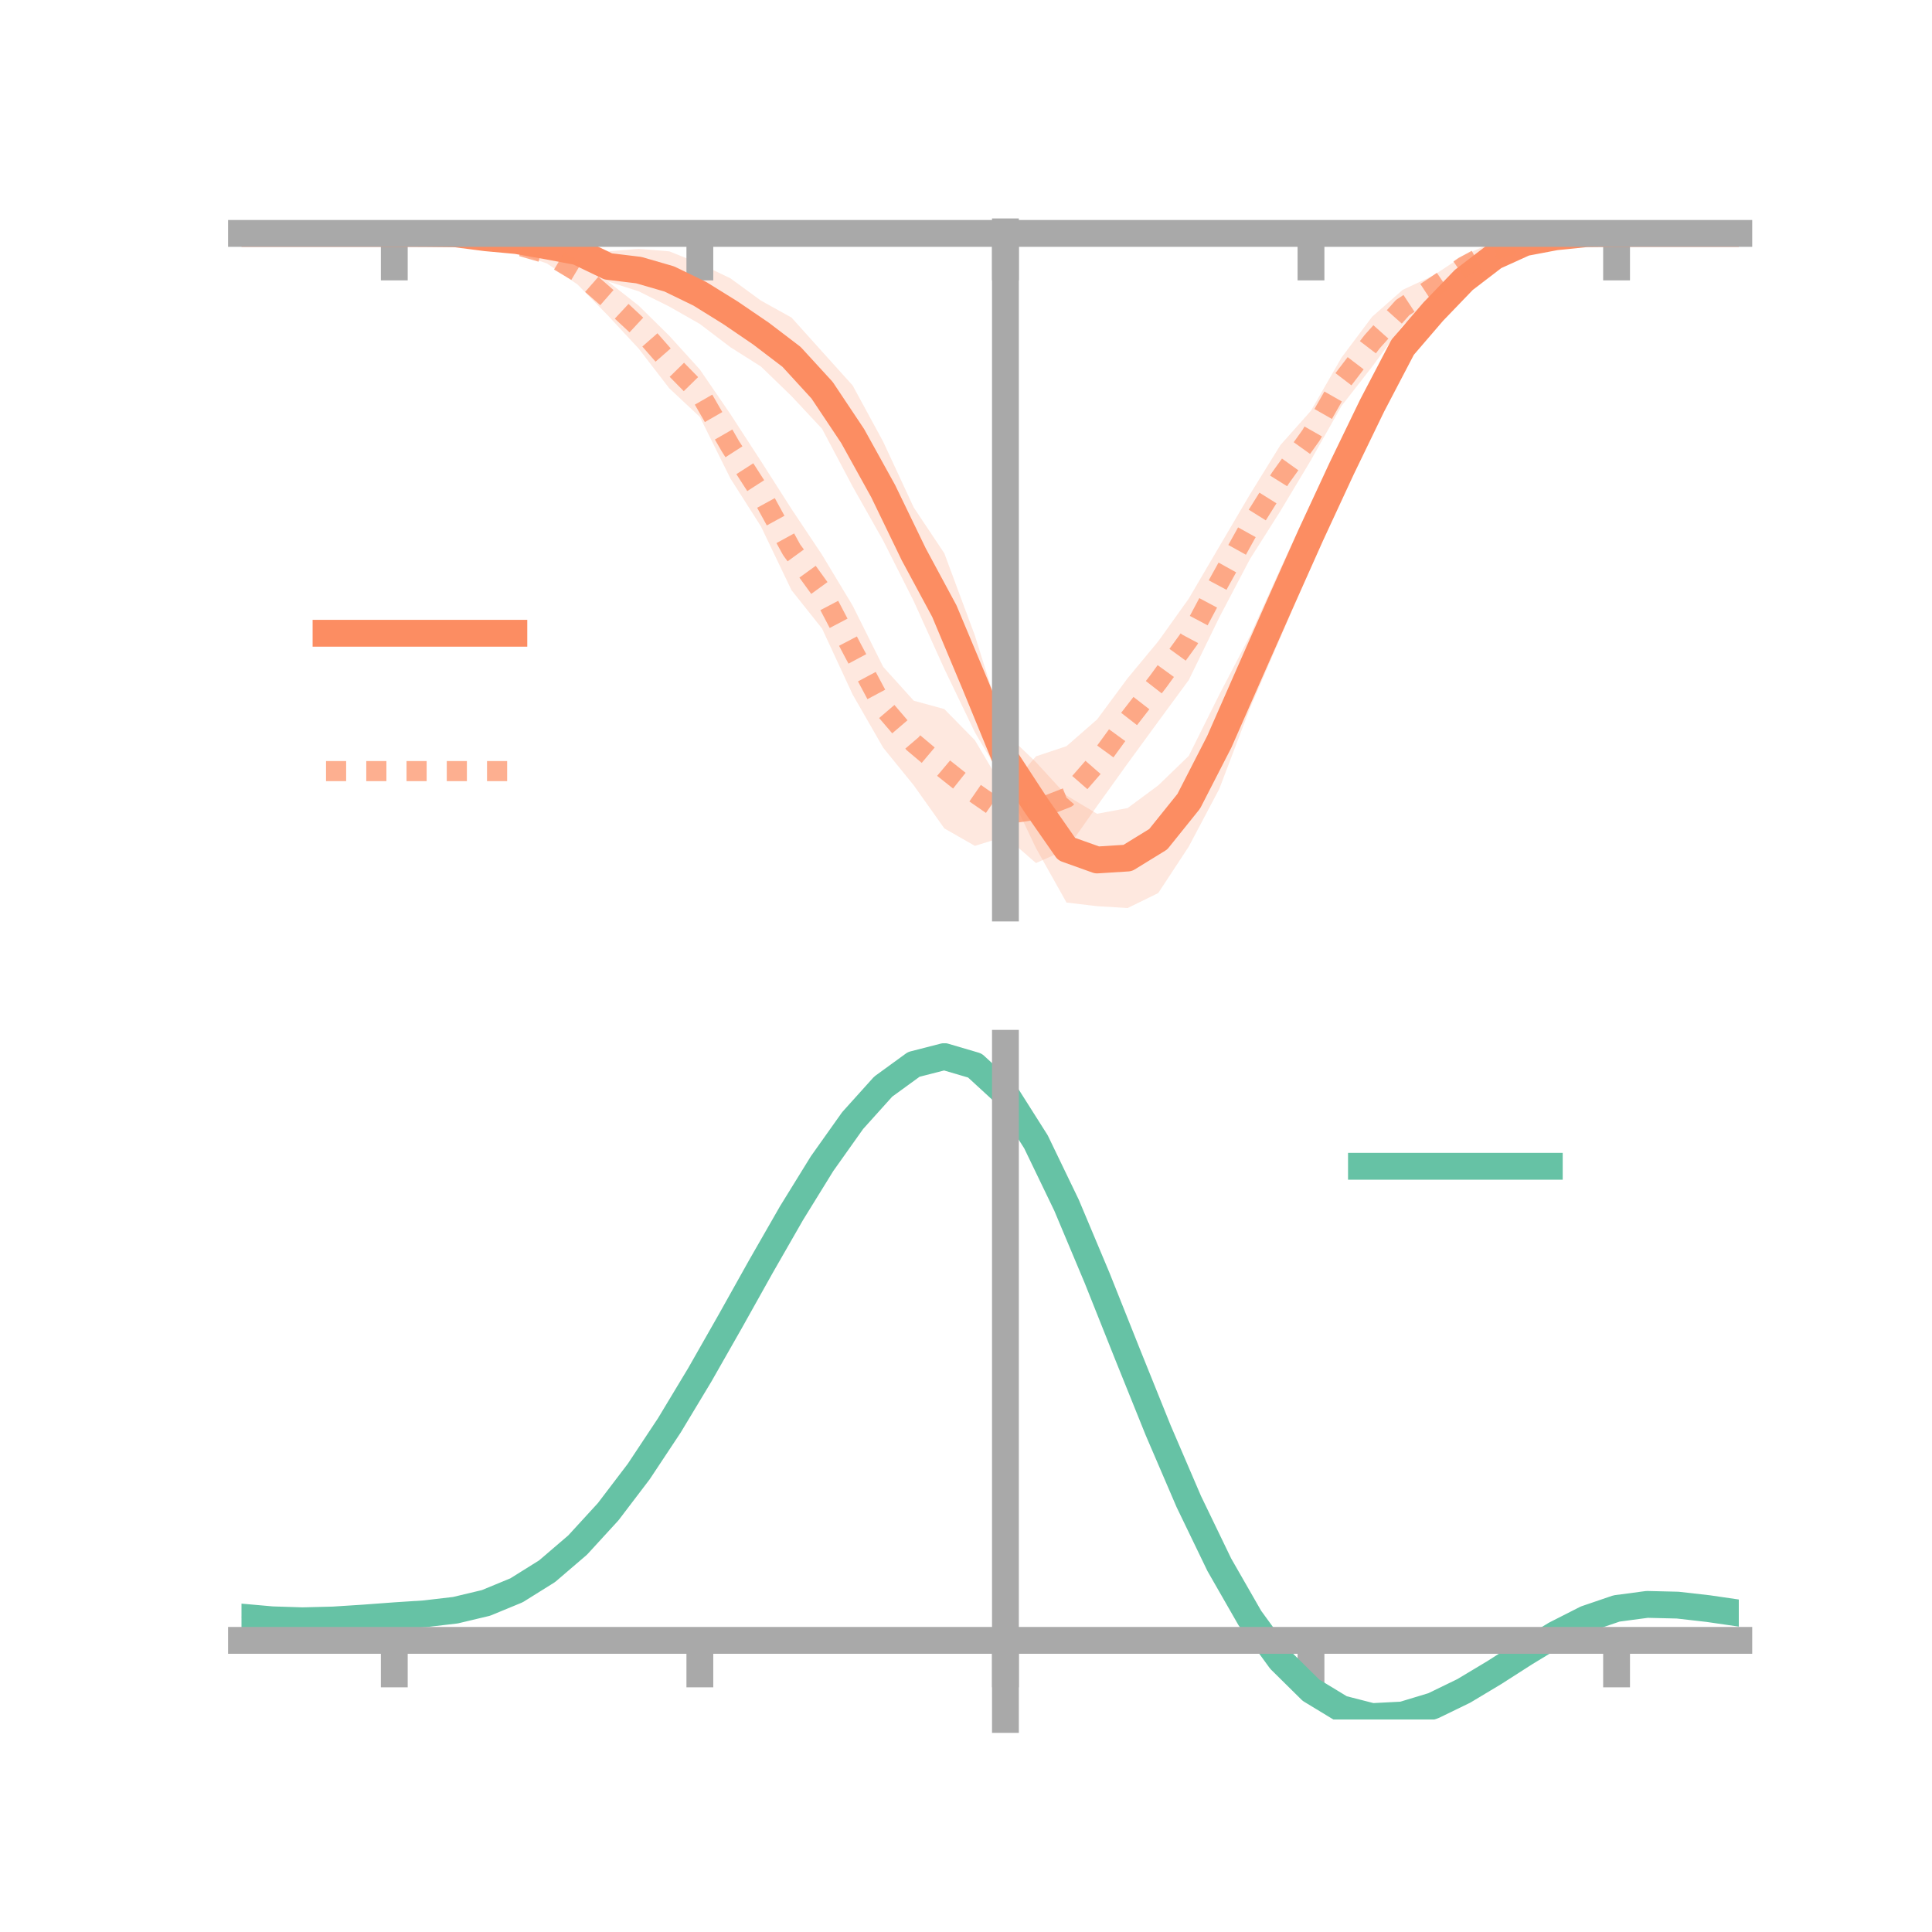 <?xml version="1.0" encoding="utf-8" standalone="no"?>
<!DOCTYPE svg PUBLIC "-//W3C//DTD SVG 1.1//EN"
  "http://www.w3.org/Graphics/SVG/1.1/DTD/svg11.dtd">
<!-- Created with matplotlib (https://matplotlib.org/) -->
<svg height="144pt" version="1.1" viewBox="0 0 144 144" width="144pt" xmlns="http://www.w3.org/2000/svg" xmlns:xlink="http://www.w3.org/1999/xlink">
 <defs>
  <style type="text/css">*{stroke-linecap:butt;stroke-linejoin:round;}</style>
 </defs>
 <g id="figure_1">
  <g id="patch_1">
   <path d="M 0 144 
L 144 144 
L 144 0 
L 0 0 
z
" style="fill:none;"/>
  </g>
  <g id="axes_1">
   <g id="patch_2">
    <path d="M 18 67.68 
L 129.6 67.68 
L 129.6 17.28 
L 18 17.28 
z
" style="fill:none;"/>
   </g>
   <g id="PolyCollection_1">
    <path clip-path="url(#pa5b2e9184f)" d="M 18 17.397 
L 18 17.397 
L 20.278 17.397 
L 22.555 17.397 
L 24.833 17.397 
L 27.11 17.397 
L 29.388 17.397 
L 31.665 17.327 
L 33.943 17.28 
L 36.22 17.391 
L 38.498 17.431 
L 40.776 17.59 
L 43.053 17.897 
L 45.331 18.732 
L 47.608 18.549 
L 49.886 18.735 
L 52.163 19.647 
L 54.441 20.744 
L 56.718 22.406 
L 58.996 23.67 
L 61.273 26.203 
L 63.551 28.729 
L 65.829 32.925 
L 68.106 37.827 
L 70.384 41.24 
L 72.661 47.366 
L 74.939 54.622 
L 77.216 56.809 
L 79.494 59.292 
L 81.771 60.654 
L 84.049 60.227 
L 86.327 58.539 
L 88.604 56.339 
L 90.882 51.768 
L 93.159 47.399 
L 95.437 42.378 
L 97.714 37.486 
L 99.992 32.875 
L 102.269 28.38 
L 104.547 24.782 
L 106.824 22.351 
L 109.102 20.164 
L 111.38 18.57 
L 113.657 17.734 
L 115.935 17.492 
L 118.212 17.334 
L 120.49 17.396 
L 122.767 17.397 
L 125.045 17.397 
L 127.322 17.397 
L 129.6 17.397 
L 129.6 17.397 
L 129.6 17.397 
L 127.322 17.397 
L 125.045 17.397 
L 122.767 17.397 
L 120.49 17.398 
L 118.212 17.506 
L 115.935 17.816 
L 113.657 18.439 
L 111.38 19.668 
L 109.102 21.564 
L 106.824 24.111 
L 104.547 26.979 
L 102.269 32.087 
L 99.992 36.999 
L 97.714 42.217 
L 95.437 47.514 
L 93.159 52.804 
L 90.882 58.793 
L 88.604 63.099 
L 86.327 66.564 
L 84.049 67.68 
L 81.771 67.541 
L 79.494 67.273 
L 77.216 63.214 
L 74.939 58.431 
L 72.661 54.583 
L 70.384 49.851 
L 68.106 44.809 
L 65.829 40.295 
L 63.551 36.264 
L 61.273 31.962 
L 58.996 29.526 
L 56.718 27.321 
L 54.441 25.879 
L 52.163 24.147 
L 49.886 22.85 
L 47.608 21.715 
L 45.331 20.982 
L 43.053 19.62 
L 40.776 19.069 
L 38.498 18.431 
L 36.22 18.054 
L 33.943 17.577 
L 31.665 17.482 
L 29.388 17.397 
L 27.11 17.397 
L 24.833 17.397 
L 22.555 17.397 
L 20.278 17.397 
L 18 17.397 
z
" style="fill:#fc8d62;fill-opacity:0.2;"/>
   </g>
   <g id="PolyCollection_2">
    <path clip-path="url(#pa5b2e9184f)" d="M 18 17.397 
L 18 17.397 
L 20.278 17.397 
L 22.555 17.397 
L 24.833 17.397 
L 27.11 17.397 
L 29.388 17.397 
L 31.665 17.331 
L 33.943 17.308 
L 36.22 17.284 
L 38.498 17.648 
L 40.776 18.175 
L 43.053 19.331 
L 45.331 20.995 
L 47.608 22.784 
L 49.886 25.029 
L 52.163 27.542 
L 54.441 30.868 
L 56.718 34.372 
L 58.996 37.939 
L 61.273 41.356 
L 63.551 45.136 
L 65.829 49.706 
L 68.106 52.226 
L 70.384 52.85 
L 72.661 55.17 
L 74.939 59.023 
L 77.216 56.374 
L 79.494 55.613 
L 81.771 53.622 
L 84.049 50.547 
L 86.327 47.803 
L 88.604 44.616 
L 90.882 40.731 
L 93.159 36.857 
L 95.437 33.17 
L 97.714 30.612 
L 99.992 26.648 
L 102.269 23.611 
L 104.547 21.603 
L 106.824 20.541 
L 109.102 19.035 
L 111.38 18.016 
L 113.657 17.493 
L 115.935 17.379 
L 118.212 17.364 
L 120.49 17.396 
L 122.767 17.397 
L 125.045 17.397 
L 127.322 17.397 
L 129.6 17.397 
L 129.6 17.397 
L 129.6 17.397 
L 127.322 17.397 
L 125.045 17.397 
L 122.767 17.397 
L 120.49 17.397 
L 118.212 17.498 
L 115.935 17.744 
L 113.657 18.42 
L 111.38 19.261 
L 109.102 20.695 
L 106.824 22.316 
L 104.547 24.246 
L 102.269 27.332 
L 99.992 30.251 
L 97.714 34.287 
L 95.437 38.084 
L 93.159 41.68 
L 90.882 46.013 
L 88.604 50.686 
L 86.327 53.782 
L 84.049 56.901 
L 81.771 60.074 
L 79.494 63.311 
L 77.216 64.327 
L 74.939 62.346 
L 72.661 63.046 
L 70.384 61.743 
L 68.106 58.534 
L 65.829 55.731 
L 63.551 51.764 
L 61.273 46.852 
L 58.996 43.992 
L 56.718 39.238 
L 54.441 35.663 
L 52.163 31.075 
L 49.886 28.944 
L 47.608 25.989 
L 45.331 23.536 
L 43.053 21.211 
L 40.776 19.642 
L 38.498 18.85 
L 36.22 18.116 
L 33.943 17.669 
L 31.665 17.454 
L 29.388 17.397 
L 27.11 17.397 
L 24.833 17.397 
L 22.555 17.397 
L 20.278 17.397 
L 18 17.397 
z
" style="fill:#fc8d62;fill-opacity:0.2;"/>
   </g>
   <g id="matplotlib.axis_1">
    <g id="xtick_1">
     <g id="line2d_1">
      <defs>
       <path d="M 0 0 
L 0 3.5 
" id="m6138afd3fe" style="stroke:#a9a9a9;stroke-width:2;"/>
      </defs>
      <g>
       <use style="fill:#a9a9a9;stroke:#a9a9a9;stroke-width:2;" x="29.388" xlink:href="#m6138afd3fe" y="17.397"/>
      </g>
     </g>
    </g>
    <g id="xtick_2">
     <g id="line2d_2">
      <g>
       <use style="fill:#a9a9a9;stroke:#a9a9a9;stroke-width:2;" x="52.163" xlink:href="#m6138afd3fe" y="17.397"/>
      </g>
     </g>
    </g>
    <g id="xtick_3">
     <g id="line2d_3">
      <g>
       <use style="fill:#a9a9a9;stroke:#a9a9a9;stroke-width:2;" x="74.939" xlink:href="#m6138afd3fe" y="17.397"/>
      </g>
     </g>
    </g>
    <g id="xtick_4">
     <g id="line2d_4">
      <g>
       <use style="fill:#a9a9a9;stroke:#a9a9a9;stroke-width:2;" x="97.714" xlink:href="#m6138afd3fe" y="17.397"/>
      </g>
     </g>
    </g>
    <g id="xtick_5">
     <g id="line2d_5">
      <g>
       <use style="fill:#a9a9a9;stroke:#a9a9a9;stroke-width:2;" x="120.49" xlink:href="#m6138afd3fe" y="17.397"/>
      </g>
     </g>
    </g>
   </g>
   <g id="matplotlib.axis_2"/>
   <g id="line2d_6">
    <path clip-path="url(#pa5b2e9184f)" d="M 18 17.397 
L 20.278 17.397 
L 22.555 17.397 
L 24.833 17.397 
L 27.11 17.397 
L 29.388 17.397 
L 31.665 17.405 
L 33.943 17.428 
L 36.22 17.722 
L 38.498 17.931 
L 40.776 18.33 
L 43.053 18.759 
L 45.331 19.857 
L 47.608 20.132 
L 49.886 20.792 
L 52.163 21.897 
L 54.441 23.311 
L 56.718 24.863 
L 58.996 26.598 
L 61.273 29.083 
L 63.551 32.497 
L 65.829 36.61 
L 68.106 41.318 
L 70.384 45.546 
L 72.661 50.975 
L 74.939 56.526 
L 77.216 60.012 
L 79.494 63.283 
L 81.771 64.098 
L 84.049 63.953 
L 86.327 62.552 
L 88.604 59.719 
L 90.882 55.28 
L 93.159 50.102 
L 95.437 44.946 
L 97.714 39.851 
L 99.992 34.937 
L 102.269 30.233 
L 104.547 25.88 
L 106.824 23.231 
L 109.102 20.864 
L 111.38 19.119 
L 113.657 18.086 
L 115.935 17.654 
L 118.212 17.42 
L 120.49 17.397 
L 122.767 17.397 
L 125.045 17.397 
L 127.322 17.397 
L 129.6 17.397 
" style="fill:none;stroke:#fc8d62;stroke-linecap:square;stroke-width:2;"/>
   </g>
   <g id="line2d_7">
    <path clip-path="url(#pa5b2e9184f)" d="M 18 17.397 
L 20.278 17.397 
L 22.555 17.397 
L 24.833 17.397 
L 27.11 17.397 
L 29.388 17.397 
L 31.665 17.392 
L 33.943 17.489 
L 36.22 17.7 
L 38.498 18.249 
L 40.776 18.909 
L 43.053 20.271 
L 45.331 22.266 
L 47.608 24.387 
L 49.886 26.987 
L 52.163 29.309 
L 54.441 33.265 
L 56.718 36.805 
L 58.996 40.966 
L 61.273 44.104 
L 63.551 48.45 
L 65.829 52.719 
L 68.106 55.38 
L 70.384 57.296 
L 72.661 59.108 
L 74.939 60.685 
L 77.216 60.35 
L 79.494 59.462 
L 81.771 56.848 
L 84.049 53.724 
L 86.327 50.793 
L 88.604 47.651 
L 90.882 43.372 
L 93.159 39.269 
L 95.437 35.627 
L 97.714 32.449 
L 99.992 28.45 
L 102.269 25.471 
L 104.547 22.924 
L 106.824 21.429 
L 109.102 19.865 
L 111.38 18.639 
L 113.657 17.957 
L 115.935 17.561 
L 118.212 17.431 
L 120.49 17.397 
L 122.767 17.397 
L 125.045 17.397 
L 127.322 17.397 
L 129.6 17.397 
" style="fill:none;stroke:#fc8d62;stroke-dasharray:1.5,1.5;stroke-dashoffset:0;stroke-opacity:0.7;stroke-width:1.5;"/>
   </g>
   <g id="patch_3">
    <path d="M 74.939 67.68 
L 74.939 17.28 
" style="fill:none;stroke:#a9a9a9;stroke-linecap:square;stroke-linejoin:miter;stroke-width:2;"/>
   </g>
   <g id="patch_4">
    <path d="M 129.6 67.68 
L 129.6 17.28 
" style="fill:none;"/>
   </g>
   <g id="patch_5">
    <path d="M 18 17.397 
L 129.6 17.397 
" style="fill:none;stroke:#a9a9a9;stroke-linecap:square;stroke-linejoin:miter;stroke-width:2;"/>
   </g>
   <g id="patch_6">
    <path d="M 18 17.28 
L 129.6 17.28 
" style="fill:none;"/>
   </g>
   <g id="legend_1">
    <g id="line2d_8">
     <path d="M 24.3 47.2 
L 38.3 47.2 
" style="fill:none;stroke:#fc8d62;stroke-linecap:square;stroke-width:2;"/>
    </g>
    <g id="line2d_9"/>
    <g id="text_1">
     <!--   -->
     <g transform="translate(43.9 49.65)scale(0.07 -0.07)">
      <defs>
       <path id="DejaVuSans-32"/>
      </defs>
      <use xlink:href="#DejaVuSans-32"/>
     </g>
    </g>
    <g id="line2d_10">
     <path d="M 24.3 57.474 
L 38.3 57.474 
" style="fill:none;stroke:#fc8d62;stroke-dasharray:1.5,1.5;stroke-dashoffset:0;stroke-opacity:0.7;stroke-width:1.5;"/>
    </g>
    <g id="line2d_11"/>
    <g id="text_2">
     <!--   -->
     <g transform="translate(43.9 59.924)scale(0.07 -0.07)">
      <use xlink:href="#DejaVuSans-32"/>
     </g>
    </g>
   </g>
  </g>
  <g id="axes_2">
   <g id="patch_7">
    <path d="M 18 128.16 
L 129.6 128.16 
L 129.6 77.76 
L 18 77.76 
z
" style="fill:none;"/>
   </g>
   <g id="PolyCollection_3">
    <path clip-path="url(#p125ffcfc12)" d="M 18 120.568 
L 18 120.49 
L 20.278 120.701 
L 22.555 120.772 
L 24.833 120.708 
L 27.11 120.552 
L 29.388 120.375 
L 31.665 120.22 
L 33.943 119.949 
L 36.22 119.4 
L 38.498 118.449 
L 40.776 117.003 
L 43.053 115.011 
L 45.331 112.467 
L 47.608 109.4 
L 49.886 105.879 
L 52.163 102.004 
L 54.441 97.905 
L 56.718 93.735 
L 58.996 89.671 
L 61.273 85.901 
L 63.551 82.623 
L 65.829 80.041 
L 68.106 78.355 
L 70.384 77.76 
L 72.661 78.443 
L 74.939 80.571 
L 77.216 84.222 
L 79.494 89.019 
L 81.771 94.523 
L 84.049 100.327 
L 86.327 106.073 
L 88.604 111.463 
L 90.882 116.26 
L 93.159 120.298 
L 95.437 123.473 
L 97.714 125.747 
L 99.992 127.141 
L 102.269 127.728 
L 104.547 127.616 
L 106.824 126.94 
L 109.102 125.851 
L 111.38 124.509 
L 113.657 123.078 
L 115.935 121.714 
L 118.212 120.573 
L 120.49 119.802 
L 122.767 119.502 
L 125.045 119.562 
L 127.322 119.831 
L 129.6 120.176 
L 129.6 120.28 
L 129.6 120.28 
L 127.322 119.961 
L 125.045 119.711 
L 122.767 119.662 
L 120.49 119.969 
L 118.212 120.751 
L 115.935 121.923 
L 113.657 123.333 
L 111.38 124.818 
L 109.102 126.208 
L 106.824 127.335 
L 104.547 128.035 
L 102.269 128.16 
L 99.992 127.583 
L 97.714 126.212 
L 95.437 123.99 
L 93.159 120.908 
L 90.882 117.002 
L 88.604 112.366 
L 86.327 107.157 
L 84.049 101.599 
L 81.771 95.978 
L 79.494 90.643 
L 77.216 85.992 
L 74.939 82.452 
L 72.661 80.395 
L 70.384 79.738 
L 68.106 80.314 
L 65.829 81.938 
L 63.551 84.419 
L 61.273 87.561 
L 58.996 91.167 
L 56.718 95.047 
L 54.441 99.021 
L 52.163 102.924 
L 49.886 106.61 
L 47.608 109.959 
L 45.331 112.879 
L 43.053 115.308 
L 40.776 117.218 
L 38.498 118.617 
L 36.22 119.545 
L 33.943 120.081 
L 31.665 120.344 
L 29.388 120.488 
L 27.11 120.648 
L 24.833 120.785 
L 22.555 120.833 
L 20.278 120.761 
L 18 120.568 
z
" style="fill:#66c2a5;fill-opacity:0.2;"/>
   </g>
   <g id="matplotlib.axis_3">
    <g id="xtick_6">
     <g id="line2d_12">
      <g>
       <use style="fill:#a9a9a9;stroke:#a9a9a9;stroke-width:2;" x="29.388" xlink:href="#m6138afd3fe" y="122.263"/>
      </g>
     </g>
    </g>
    <g id="xtick_7">
     <g id="line2d_13">
      <g>
       <use style="fill:#a9a9a9;stroke:#a9a9a9;stroke-width:2;" x="52.163" xlink:href="#m6138afd3fe" y="122.263"/>
      </g>
     </g>
    </g>
    <g id="xtick_8">
     <g id="line2d_14">
      <g>
       <use style="fill:#a9a9a9;stroke:#a9a9a9;stroke-width:2;" x="74.939" xlink:href="#m6138afd3fe" y="122.263"/>
      </g>
     </g>
    </g>
    <g id="xtick_9">
     <g id="line2d_15">
      <g>
       <use style="fill:#a9a9a9;stroke:#a9a9a9;stroke-width:2;" x="97.714" xlink:href="#m6138afd3fe" y="122.263"/>
      </g>
     </g>
    </g>
    <g id="xtick_10">
     <g id="line2d_16">
      <g>
       <use style="fill:#a9a9a9;stroke:#a9a9a9;stroke-width:2;" x="120.49" xlink:href="#m6138afd3fe" y="122.263"/>
      </g>
     </g>
    </g>
   </g>
   <g id="matplotlib.axis_4"/>
   <g id="line2d_17">
    <path clip-path="url(#p125ffcfc12)" d="M 18 120.529 
L 20.278 120.731 
L 22.555 120.803 
L 24.833 120.746 
L 27.11 120.6 
L 29.388 120.431 
L 31.665 120.282 
L 33.943 120.015 
L 36.22 119.473 
L 38.498 118.533 
L 40.776 117.11 
L 43.053 115.159 
L 45.331 112.673 
L 47.608 109.68 
L 49.886 106.245 
L 52.163 102.464 
L 54.441 98.463 
L 56.718 94.391 
L 58.996 90.419 
L 61.273 86.731 
L 63.551 83.521 
L 65.829 80.99 
L 68.106 79.334 
L 70.384 78.749 
L 72.661 79.419 
L 74.939 81.512 
L 77.216 85.107 
L 79.494 89.831 
L 81.771 95.25 
L 84.049 100.963 
L 86.327 106.615 
L 88.604 111.914 
L 90.882 116.631 
L 93.159 120.603 
L 95.437 123.731 
L 97.714 125.979 
L 99.992 127.362 
L 102.269 127.944 
L 104.547 127.826 
L 106.824 127.137 
L 109.102 126.03 
L 111.38 124.664 
L 113.657 123.205 
L 115.935 121.819 
L 118.212 120.662 
L 120.49 119.885 
L 122.767 119.582 
L 125.045 119.637 
L 127.322 119.896 
L 129.6 120.228 
" style="fill:none;stroke:#66c2a5;stroke-linecap:square;stroke-width:2;"/>
   </g>
   <g id="patch_8">
    <path d="M 74.939 128.16 
L 74.939 77.76 
" style="fill:none;stroke:#a9a9a9;stroke-linecap:square;stroke-linejoin:miter;stroke-width:2;"/>
   </g>
   <g id="patch_9">
    <path d="M 129.6 128.16 
L 129.6 77.76 
" style="fill:none;"/>
   </g>
   <g id="patch_10">
    <path d="M 18 122.263 
L 129.6 122.263 
" style="fill:none;stroke:#a9a9a9;stroke-linecap:square;stroke-linejoin:miter;stroke-width:2;"/>
   </g>
   <g id="patch_11">
    <path d="M 18 77.76 
L 129.6 77.76 
" style="fill:none;"/>
   </g>
   <g id="legend_2">
    <g id="line2d_18">
     <path d="M 101.475 86.929 
L 115.475 86.929 
" style="fill:none;stroke:#66c2a5;stroke-linecap:square;stroke-width:2;"/>
    </g>
    <g id="line2d_19"/>
    <g id="text_3">
     <!--   -->
     <g transform="translate(121.075 89.379)scale(0.07 -0.07)">
      <use xlink:href="#DejaVuSans-32"/>
     </g>
    </g>
   </g>
  </g>
 </g>
 <defs>
  <clipPath id="pa5b2e9184f">
   <rect height="50.4" width="111.6" x="18" y="17.28"/>
  </clipPath>
  <clipPath id="p125ffcfc12">
   <rect height="50.4" width="111.6" x="18" y="77.76"/>
  </clipPath>
 </defs>
</svg>
